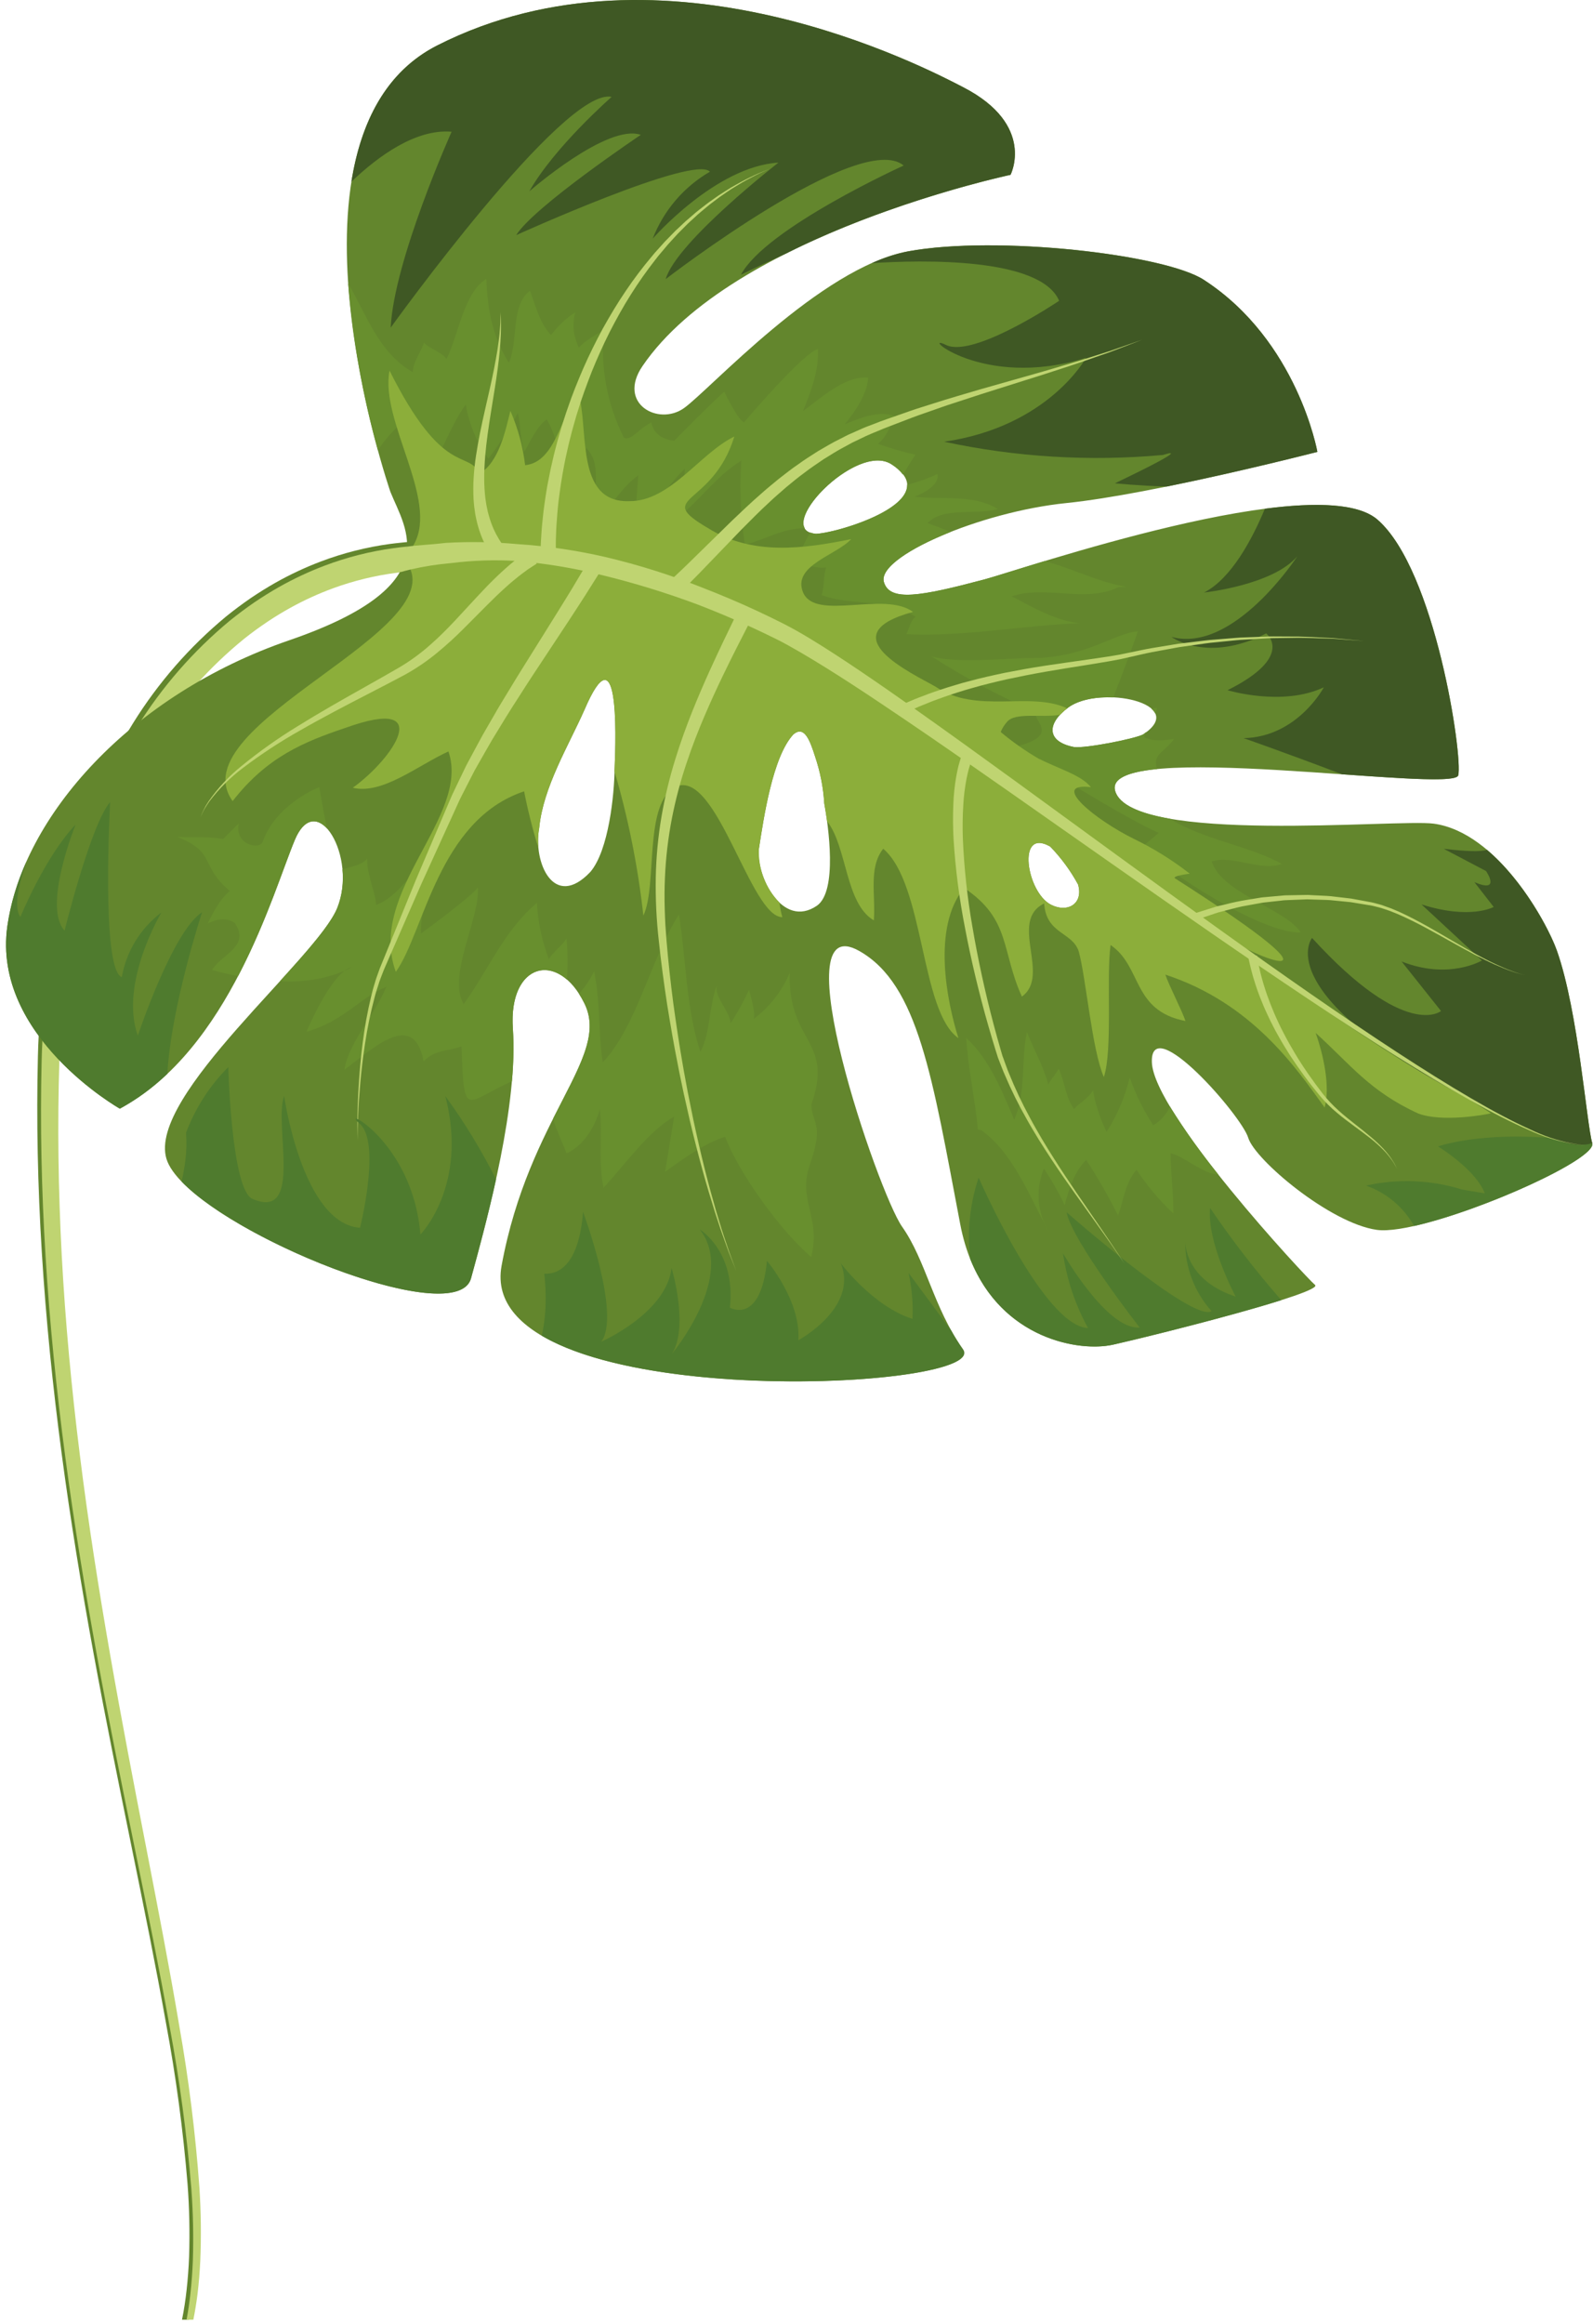 <svg viewBox="0 0 253 369" fill="none" xmlns="http://www.w3.org/2000/svg">
<g clip-path="url(#clip0)">
<path d="M9.784 230.73C11.194 241.374 12.938 251.965 14.833 262.352C16.728 272.739 18.802 282.916 20.804 292.757C22.806 302.598 24.746 312.108 26.355 321.157C27.94 329.637 29.086 338.192 29.79 346.79C30.076 350.601 30.157 354.424 30.034 358.244C29.963 360.061 29.831 361.826 29.64 363.537C29.462 365.177 29.217 366.767 28.908 368.291H29.972C30.295 366.803 30.559 365.261 30.764 363.666C30.978 361.934 31.126 360.135 31.213 358.296C31.375 354.434 31.33 350.566 31.079 346.709C30.453 338.057 29.38 329.442 27.866 320.9C26.34 311.807 24.482 302.267 22.573 292.408C18.746 272.695 14.734 251.652 12.1 230.432C10.771 219.824 9.774 209.179 9.214 198.68C8.654 188.181 8.514 177.833 8.836 167.844C9.167 158.312 10.733 148.864 13.495 139.735C15.931 131.582 19.489 123.808 24.068 116.635C27.891 110.612 32.661 105.246 38.195 100.744C39.43 99.76 40.67 98.865 41.895 98.044C43.12 97.223 44.334 96.494 45.524 95.831C47.704 94.626 49.973 93.59 52.311 92.731C55.584 91.535 58.981 90.709 62.438 90.27C63.038 90.183 63.552 90.144 64.001 90.099C64.45 90.054 64.849 90.025 65.172 89.999C65.422 90.007 65.67 89.959 65.898 89.856C65.985 89.814 66.065 89.759 66.135 89.692L65.888 86.213C65.808 86.158 65.721 86.117 65.628 86.09C65.388 86.019 65.135 86.003 64.889 86.046C64.568 86.071 64.171 86.099 63.656 86.162C63.141 86.225 62.556 86.268 61.922 86.362C58.18 86.872 54.507 87.803 50.974 89.138C48.461 90.089 46.025 91.23 43.687 92.552C42.415 93.276 41.125 94.079 39.817 94.961C38.517 95.861 37.2 96.827 35.897 97.887C30.105 102.685 25.128 108.389 21.158 114.776C16.497 122.26 12.901 130.355 10.472 138.83C7.741 148.24 6.244 157.965 6.018 167.76C5.771 177.849 5.987 188.267 6.64 198.83C7.293 209.393 8.369 220.084 9.784 230.73Z" fill="#63862D"/>
<path d="M10.378 231.391C11.788 242.035 13.532 252.627 15.427 263.014C17.322 273.401 19.395 283.579 21.399 293.414C23.403 303.249 25.341 312.767 26.95 321.814C28.534 330.293 29.68 338.849 30.384 347.446C30.67 351.257 30.752 355.081 30.629 358.901C30.557 360.72 30.426 362.486 30.235 364.201C30.081 365.605 29.879 366.969 29.63 368.292H30.707C30.966 367.009 31.183 365.687 31.358 364.327C31.573 362.595 31.721 360.798 31.807 358.958C31.969 355.096 31.925 351.228 31.674 347.371C31.047 338.719 29.974 330.105 28.458 321.563C26.934 312.468 25.074 302.93 23.167 293.07C19.339 273.356 15.327 252.314 12.693 231.093C11.364 220.484 10.367 209.841 9.807 199.341C9.247 188.841 9.107 178.494 9.428 168.506C9.762 158.975 11.329 149.528 14.09 140.4C16.525 132.247 20.081 124.473 24.658 117.3C28.481 111.277 33.252 105.911 38.786 101.41C40.02 100.425 41.261 99.531 42.486 98.71C43.711 97.889 44.925 97.159 46.115 96.499C48.294 95.293 50.563 94.257 52.901 93.399C56.175 92.2 59.573 91.373 63.031 90.934C63.631 90.847 64.144 90.808 64.593 90.762C65.042 90.716 65.442 90.69 65.764 90.662C66.014 90.669 66.262 90.62 66.49 90.518C66.578 90.477 66.658 90.421 66.727 90.354L66.48 86.876C66.4 86.821 66.312 86.779 66.219 86.752C65.98 86.679 65.728 86.664 65.482 86.708C65.16 86.733 64.763 86.762 64.248 86.823C63.733 86.884 63.148 86.929 62.513 87.029C58.771 87.539 55.098 88.47 51.565 89.804C49.053 90.756 46.618 91.897 44.28 93.219C43.008 93.943 41.717 94.746 40.408 95.629C39.108 96.529 37.793 97.494 36.489 98.554C30.7 103.351 25.726 109.052 21.758 115.438C17.097 122.922 13.499 131.018 11.07 139.493C8.339 148.903 6.842 158.627 6.615 168.422C6.369 178.511 6.584 188.928 7.237 199.492C7.89 210.056 8.964 220.746 10.378 231.391Z" fill="#BFD471"/>
<path d="M156.326 92C146.206 94.676 141.298 95.576 140.379 92.4C139.221 88.395 155.608 81.27 169.379 79.867C183.15 78.464 209.223 71.741 209.223 71.741C209.223 71.741 206.113 54.106 191.189 44.423C184.905 40.346 158.245 37.336 144.267 39.893C130.289 42.45 112.664 61.952 108.608 64.81C104.552 67.668 97.982 64.087 102.036 58.128C116.346 37.103 160.489 27.759 160.489 27.759C160.489 27.759 164.554 19.859 153.032 13.884C147.127 10.816 105.498 -11.07 69.458 7.206C42.258 21 62.004 78.094 62.004 78.094C64.404 84.066 71.193 92.977 45.944 101.651C20.695 110.325 3.568 129.669 1.158 147.1C-1.252 164.531 19.033 176.023 19.033 176.023C36.483 166.61 43.315 141.763 46.809 133.39C50.303 125.017 56.828 136.068 53.569 144.146C50.31 152.224 23.426 173.955 26.432 183.975C29.438 193.995 72.358 211.882 74.803 202.958C77.603 192.776 82.286 175.381 81.452 163.278C80.741 152.922 88.613 150.751 92.825 159.316C97.037 167.881 84.012 177.256 79.661 200.957C75.31 224.658 157.703 221.005 152.944 214.242C148.185 207.479 147.078 200.166 143.268 194.754C139.458 189.342 123.943 143.9 136.468 150.983C145.886 156.303 148.057 171.05 152.504 194.368C155.883 212.086 170.804 214.826 176.754 213.493C184.296 211.803 210.303 205.207 208.854 204.004C207.405 202.801 183.193 176.758 182.94 168.645C182.687 160.532 197.188 177.131 198.24 180.636C199.292 184.141 211.24 194.211 218.656 195.261C226.072 196.311 253.788 184.501 252.887 181.497C251.986 178.493 250.682 160.643 247.287 150.98C245.618 146.237 237.798 132.126 227.687 130.768C221.964 130 179.678 134.123 177.123 125.607C174.568 117.091 230.847 126.058 231.6 123.107C232.353 120.156 227.976 90.512 218.789 82.516C209.243 74.2 161.978 90.5 156.326 92ZM97.605 122.173C97.556 126.073 96.705 134.962 93.764 138.428C87.964 144.556 84.623 136.902 85.635 131.458C86.251 124.999 90.306 118.375 92.799 112.747L92.84 112.658C98.203 100.162 97.882 115.837 97.605 122.173ZM129.472 120.173C130.273 122.557 130.755 125.036 130.907 127.546C131.563 131.114 133.052 141.47 129.751 143.791C124.207 147.584 120.004 138.945 120.531 134.76C121.284 129.86 122.717 120.12 126.001 116.604L126.038 116.567C127.729 115.2 128.589 117.4 129.472 120.173ZM141.604 73.728C150.393 79.418 133.334 84.585 129.617 84.754C122.468 84.213 136.038 70.028 141.604 73.728ZM171.218 140.428C172.091 143.46 169.598 144.986 166.932 143.647C163.032 141.685 161.406 131.313 166.79 134.403C168.533 136.202 170.022 138.229 171.218 140.43V140.428ZM181.536 116.61C180.073 117.337 172.488 118.81 170.624 118.615C166.175 117.775 166.205 114.887 169.64 112.343C174.674 108.621 188.971 111.723 181.536 116.612V116.61Z" fill="#63862D"/>
<path d="M141.604 73.728C142.297 74.156 142.907 74.707 143.404 75.353C144.062 74.244 144.762 73.166 145.391 72.183C143.367 71.739 141.374 71.162 139.425 70.456C140.841 69.439 141.444 67.289 142.372 66.191C139.815 65.022 136.861 66.291 134.186 67.348C135.764 65.358 137.702 62.679 137.894 59.959C134.206 59.604 130.364 63.226 127.533 65.259C128.785 62.213 130.109 58.683 129.899 55.398C127.34 56.22 118.199 67.009 118.199 67.009C117.427 67.137 115.016 62.186 115.016 62.186C112.59 64.348 107.096 69.961 107.096 69.961C107.096 69.961 103.959 69.878 103.451 67.061C101.269 68.202 100.238 70.025 99.097 69.511C96.412 64.207 95.308 58.242 95.915 52.328C95.064 52.939 92.879 54.08 91.949 55.178C91.049 53.456 90.842 51.455 91.369 49.584C89.877 50.546 88.573 51.773 87.523 53.204C85.823 51.422 85.162 48.967 84.181 46.157C81.064 48.4 82.339 54.357 80.808 57.6C78.242 53.432 77.42 49.3 77.245 44.277C73.639 46.434 72.728 53.531 70.913 56.977C70.1 55.845 67.95 55.242 67.34 54.392C66.818 56.054 65.604 57.359 65.567 59.101C60.114 55.943 58.314 50.159 55.299 45.009C56.025 53.977 57.608 62.854 60.026 71.52C60.966 70.023 62.117 68.669 63.443 67.5C65.071 69.765 65.771 73.128 67.601 75.678C70.185 72.104 71.39 67.803 73.973 64.228C74.493 67.329 75.723 70.267 77.568 72.813C79.314 70.528 80.878 68.11 82.247 65.581C82.699 67.409 82.583 69.634 83.237 71.745C84.249 70.159 85.131 67.805 86.829 66.584C89.196 70.47 89.413 76.754 90.437 81.17C92.024 78.042 92.927 74.611 93.087 71.107C96.096 74.101 93.554 78.929 94.942 82.658C97.085 80.258 98.821 77.294 101.371 75.458C101.255 77.69 100.854 80.122 101.228 82.434C104.261 80.679 106.156 76.742 108.783 74.427C108.67 76.655 107.704 79.497 108.36 81.602C111.554 78.874 114.137 75.302 117.741 73.142C117.445 77.595 117.634 82.066 118.303 86.478C121.585 85.666 124.448 83.789 127.826 83.888C125.914 80.782 136.768 70.513 141.604 73.728Z" fill="#688F2E"/>
<path d="M178.926 93.171C174.326 92.419 170.196 90.179 165.888 89.088C161.141 90.524 157.628 91.655 156.326 92C146.206 94.676 141.298 95.576 140.379 92.4C139.748 90.2 144.396 87.064 150.999 84.447C149.653 83.934 148.399 83.447 147.316 83.036C149.74 80.436 155.304 81.798 158.461 80.819C154.604 78.438 149.912 79.377 145.25 78.866C146.589 78.336 149.279 77.005 148.878 75.253C147.334 75.982 145.721 76.556 144.064 76.966C144.206 81.243 132.605 84.615 129.617 84.751C129.298 84.727 128.984 84.655 128.686 84.537C127.806 86.073 127.022 87.663 126.339 89.297C127.312 89.459 129.666 90.345 131.206 90.097C130.764 91.273 130.929 93.297 130.488 94.48C135.194 96.248 140.663 94.896 145.414 97.922C144.565 98.532 144.327 99.994 143.962 100.682C152.883 101.146 162.691 99.255 171.484 98.946C167.794 98.593 164.138 96.494 160.684 94.679C166.233 92.839 172.241 95.822 177.668 93.212L178.926 93.171Z" fill="#688F2E"/>
<path d="M95.27 176.1C95.707 180.295 94.989 184.673 95.852 188.568C99.491 184.662 102.943 179.605 107.07 177.283C106.594 180.205 106.115 183.124 105.633 186.04C108.608 183.904 112.007 181.463 115.166 180.486C117.249 186.072 123.911 195.399 128.846 199.579C130.432 192.879 126.471 190.597 128.776 184.46C130.915 178.114 128.829 178.339 128.887 175.289C132.448 165.001 125.098 165.622 125.43 154.429C124.22 157.333 122.253 159.859 119.736 161.745C119.975 160.285 119.179 158.279 118.993 157.124C118.118 158.97 117.129 160.76 116.032 162.483C115.971 160.597 113.217 158.053 113.885 156.289C112.555 159.817 112.87 163.896 111.239 167.002C108.97 160.261 108.946 152.107 107.833 145.178C103.294 152.302 101.194 162.828 95.733 168.678C94.99 164.062 95.401 159.257 94.356 154.211C93.733 155.51 92.92 156.71 91.944 157.77C92.267 158.268 92.56 158.785 92.821 159.318C95.259 164.28 91.921 169.506 87.832 177.632C88.418 179.538 89.384 181.57 89.999 183.107C92.429 182.005 94.369 179.322 95.27 176.1Z" fill="#688F2E"/>
<path d="M90.037 155.52C90.195 153.346 90.172 151.163 89.969 148.993C89.422 150.027 87.723 151.247 87.178 152.284C86.077 149.424 85.433 146.409 85.269 143.349C80.052 147.742 77.518 154.073 73.639 159.434C71.01 154.882 76.221 145.853 75.905 140.928C74.511 142.575 68.559 146.985 66.859 148.208C66.727 144.437 68.598 139.872 68.04 136.408C65.069 138.541 63.315 142.378 59.734 143.667C59.667 141.783 58.26 138.927 58.312 136.314C57.545 137.376 55.741 137.561 54.393 138.052C54.601 140.12 54.318 142.208 53.568 144.146C52.485 146.826 48.807 151.004 44.481 155.76C47.959 156.02 51.45 155.472 54.681 154.16C55.031 153.872 55.436 153.658 55.871 153.53C55.487 153.763 55.089 153.973 54.681 154.16C52.254 156.054 49.711 161.389 48.675 163.794C54.331 162.305 57.344 158.273 61.353 156.678C59.478 161.245 55.417 165.45 54.698 169.831C58.949 166.779 65.676 160.011 67.282 168.519C69.098 166.566 71.29 166.928 73.294 166.132C73.712 177.959 73.838 174.98 81.301 171.672C81.567 168.884 81.618 166.08 81.454 163.284C80.88 154.939 85.874 151.913 90.037 155.52Z" fill="#688F2E"/>
<path d="M51.906 131.5C51.231 128.062 50.706 124.969 50.706 124.969C50.706 124.969 43.86 127.596 41.732 133.631C41.243 135.014 37.169 134.119 37.938 130.703L35.438 133.21C32.521 132.736 31.491 133.037 28.146 132.864C34.48 135.397 31.567 137.285 36.504 141.464C34.667 142.864 32.996 146.616 32.996 146.616C35.804 145.173 37.312 146.574 37.312 146.574C39.767 150.286 35.212 151.468 33.676 154.007C34.943 154.36 36.342 154.691 37.813 154.972C42.346 146.311 45.013 137.681 46.813 133.382C48.286 129.838 50.316 129.783 51.906 131.5Z" fill="#688F2E"/>
<path d="M64.302 88.972C73.393 99.83 28.15 114.944 36.948 127.188C42.399 120.188 48.229 117.788 54.973 115.524C69.306 110.379 62.407 120.489 56.035 125.068C60.717 126.212 66.36 121.514 71.219 119.309C74.776 129.638 58.208 141.541 62.863 154.298C67.357 148.068 69.563 130.198 83.24 125.64C83.832 128.681 84.591 131.688 85.511 134.646C85.406 133.583 85.448 132.51 85.635 131.458C86.251 124.999 90.306 118.375 92.799 112.747L92.84 112.658C98.203 100.158 97.882 115.837 97.605 122.173C97.605 122.252 97.597 122.367 97.593 122.452C99.789 129.943 101.324 137.613 102.179 145.372C104.479 140.501 102.133 127.372 107.414 124.872C113.851 122.179 119.2 145.613 124.251 145.618C124.034 144.854 123.879 144.073 123.787 143.284C122.693 142.161 121.839 140.825 121.279 139.36C120.719 137.895 120.465 136.331 120.531 134.764C121.284 129.864 122.717 120.124 126.001 116.608L126.038 116.571C127.729 115.202 128.589 117.405 129.472 120.177C130.273 122.561 130.755 125.04 130.907 127.55C131.037 128.261 131.202 129.25 131.354 130.381C134.57 134.481 134.222 143.448 138.784 146.126C139.084 142.052 137.913 137.737 140.272 134.754C146.854 140.328 146.146 160.603 152.215 164.818C150.397 159.049 147.971 147.256 153.12 140.979C160.553 145.946 158.987 150.937 162.294 158.224C166.962 154.869 160.129 146.249 165.834 143.437C166.156 148.362 170.347 147.926 171.334 151.085C172.501 155.396 173.407 166.57 175.308 171.003C176.754 166.743 175.672 155.081 176.381 150.038C181.436 153.488 179.742 160.446 188.267 162.104C187.778 160.525 185.579 156.319 185.089 154.741C198.829 159.253 205.802 169.472 210.38 175.841C211.28 172.618 210.233 167.572 208.946 163.988C214.496 169.02 217.546 173.267 225.216 176.774C228.916 178.222 235.958 176.99 236.773 176.755C236.773 176.755 234.143 174.901 227.948 171.499C203.219 157.937 130.848 99.459 102.148 91.389C94.59 89.264 77.315 85.417 64.302 88.972ZM166.79 134.405C168.533 136.203 170.022 138.23 171.218 140.43C172.091 143.462 169.598 144.988 166.932 143.649C163.029 141.687 161.406 131.315 166.79 134.405Z" fill="#8CAE3A"/>
<path d="M183.467 113.275C183.589 112.982 183.693 112.681 183.779 112.375C183.486 112.422 183.155 112.466 182.84 112.512C183.099 112.72 183.313 112.98 183.467 113.275Z" fill="#688F2E"/>
<path d="M177.116 125.607C176.504 123.576 179.242 122.543 183.769 122.099C182.975 119.699 184.845 119.56 186.469 117.316C184.93 117.562 183.069 117.754 181.687 117.031C181.794 116.749 181.926 116.48 182.056 116.207C181.882 116.342 181.745 116.473 181.537 116.612C180.074 117.339 172.489 118.812 170.625 118.617C166.176 117.777 166.206 114.889 169.641 112.345C171.361 111.069 174.161 110.611 176.81 110.731C178.261 107.066 180.254 101.6 180.717 100.241C177.017 100.479 172.337 104.507 163.79 104.475C160.817 104.465 151.4 105.408 147.902 104.175C153.261 107.627 158.894 110.635 164.743 113.169C163.422 114.12 169.098 116.769 160.934 118.628C165.434 121.696 179.045 130.087 184.025 132.239C183.647 132.512 181.679 134.352 181.167 134.439C185.5 138.482 200.267 148.231 206.578 148.045C204.222 144.318 194.105 141.889 192.44 136.784C195.629 135.643 200.213 138.435 203.585 137.154C198.237 134.232 191.32 133.39 185.775 129.985C181.109 129.171 177.775 127.816 177.116 125.607Z" fill="#688F2E"/>
<path d="M148.596 109.029C144.943 106.929 131.526 100.803 145.005 97.152C140.434 93.779 129.558 98.662 127.556 94.085C125.762 89.796 132.771 88.194 135.193 85.591C127.701 87.114 119.512 88.272 112.493 83.874C103.593 78.666 113.153 80.606 116.627 69.307C111.2 71.918 106.441 79.632 99.957 79.567C91.157 79.876 93.638 67.791 91.801 62.243C89.215 65.817 88.221 73.397 83.401 73.857C83.04 70.883 82.251 67.978 81.058 65.23C80.297 68.352 79.215 73.424 76.18 75.176C74.306 71.367 70.4 75.893 61.866 58.836C60.307 66.827 69.678 79.273 65.766 86.38L64.299 88.972C73.988 89.31 88.118 87.138 97.127 90.108C107.717 94.095 118.667 97.32 129.018 102.766C133.993 105.761 138.774 109.067 143.332 112.666C147.938 116.193 152.549 118.744 156.956 122.059C165.218 128.287 171.969 132.599 178.672 137.445C180.285 138.612 191.959 146.636 194.051 148.292C198.785 152.04 216.994 158.864 186.637 139.468C186.008 139.068 188.958 138.712 188.958 138.712C186.209 136.565 183.24 134.716 180.101 133.196C173.968 130.179 166.59 124.184 173.261 124.974C171.661 123.052 168.555 122.23 164.961 120.455C162.836 119.217 160.819 117.801 158.933 116.222C159.163 115.637 159.497 115.099 159.918 114.633C161.189 113.024 165.433 113.998 168.372 113.48C168.716 113.111 169.091 112.772 169.493 112.468C163.582 109.691 155.076 113.452 148.596 109.029Z" fill="#8CAE3A"/>
<path d="M183.166 178.66C181.611 176.285 180.351 173.729 179.413 171.049C178.696 174.119 177.457 177.042 175.748 179.691C174.715 177.606 173.985 175.383 173.582 173.091C172.858 174.47 171.239 175.205 170.593 176.091C169.169 174.11 169.079 171.591 168.142 169.691C167.777 170.38 166.847 171.477 166.489 172.168C165.709 169.289 164.159 166.539 163.098 163.868C162.098 168.451 163.044 173.355 161.069 177.779C159.274 173.487 157.15 168.141 153.453 164.785C153.707 169.326 154.858 174.512 155.315 179.334L155.803 179.414C160.963 183.008 163.74 190.461 166.632 195.68C165.694 194.181 165.128 192.479 164.982 190.717C164.836 188.954 165.113 187.182 165.791 185.549C167.04 187.391 168.143 189.326 169.091 191.339C169.77 188.699 170.735 185.861 172.514 184.155C174.364 186.997 176.05 189.942 177.566 192.975C178.452 190.624 178.644 187.906 180.503 185.711C182.172 188.256 184.139 190.592 186.363 192.669C186.355 189.669 185.937 186.103 185.931 183.102C188.237 183.663 190.88 186.32 193.505 186.497C190.718 183.052 188.146 179.438 185.805 175.676C185.254 176.919 184.332 177.961 183.166 178.66Z" fill="#688F2E"/>
<path d="M192.182 191.781C191.657 197.314 196.252 205.863 196.252 205.863C189.128 203.506 188.318 198.663 188.234 197.274C188.241 201.3 189.735 205.182 192.429 208.174C189.383 210.012 169.395 192.469 169.395 192.469C170.276 197.041 181.005 210.769 181.005 210.769C175.805 211.192 168.827 198.987 168.827 198.987C169.425 203.15 170.773 207.171 172.804 210.854C165.726 210.598 155.426 186.97 155.426 186.97C154.038 191.117 153.58 195.519 154.084 199.863C159.171 212.663 171.479 214.677 176.755 213.495C181.922 212.335 195.755 208.872 203.494 206.425C199.43 201.778 195.652 196.887 192.182 191.781Z" fill="#4F7B2E"/>
<path d="M252.883 181.5C237.102 178.88 228.406 182.011 228.406 182.011C235.025 186.311 235.799 189.465 235.799 189.465L232.221 188.865C227.276 187.325 222.013 187.107 216.958 188.234C220.197 189.373 222.91 191.653 224.589 194.648C235.389 192.218 253.618 183.945 252.883 181.5Z" fill="#4F7B2E"/>
<path d="M168.21 47.756C168.21 47.756 155.683 56.207 150.81 54.973C150.613 54.925 150.422 54.856 150.24 54.767C145.869 52.611 155.879 61.987 172.487 56.806C172.487 56.806 166.552 67.735 149.945 70.131C161.365 72.586 173.092 73.294 184.725 72.231C184.725 72.231 190.53 70.284 177.071 76.731C177.071 76.731 180.716 77.116 185.311 77.249C197.297 74.821 209.226 71.749 209.226 71.749C209.226 71.749 206.116 54.114 191.192 44.431C184.908 40.354 158.248 37.344 144.27 39.901C142.269 40.295 140.322 40.925 138.47 41.778C146.406 41.264 165.279 40.822 168.21 47.756Z" fill="#3F5824"/>
<path d="M236.165 134.933C235.179 135.233 233 135.205 229.284 134.756L236.013 138.294C236.013 138.294 238.486 141.887 234.163 140.055L237.224 143.995C237.224 143.995 233.551 146.073 225.763 143.595L235.363 152.495C235.363 152.495 230.108 155.631 222.601 152.65L228.862 160.517C228.862 160.517 223.283 165.254 208.381 148.917C208.381 148.917 200.615 158.403 238.058 176.917C245.134 180.417 249.681 182.527 252.88 181.493C251.98 178.487 250.675 160.639 247.28 150.976C246.118 147.68 241.976 139.853 236.165 134.933Z" fill="#3F5824"/>
<path d="M191.232 94.075C191.232 94.075 202.151 92.909 206.048 88.309C206.048 88.309 195.964 103.809 186.057 101.121C186.057 101.121 191.719 105.368 201.098 100.563C201.098 100.563 205.752 104.198 194.959 109.582C194.959 109.582 203.637 112.234 210.25 109.124C210.25 109.124 206.089 117.004 197.517 117.196C197.517 117.196 204.822 119.753 213.13 122.931C223.096 123.631 231.307 124.218 231.593 123.102C232.343 120.147 227.969 90.507 218.782 82.511C215.762 79.877 208.958 79.717 200.889 80.772C198.838 85.684 195.532 91.87 191.232 94.075Z" fill="#3F5824"/>
<path d="M71.726 20.914C71.726 20.914 62.553 41.352 62.052 52.014C62.052 52.014 89.57 13.714 97.137 15.385C97.137 15.385 88.051 23.335 84.069 30.374C84.069 30.374 96.469 19.544 101.769 21.411C101.769 21.411 84.796 32.8 81.982 37.333C81.982 37.333 110.29 24.504 112.746 27.263C108.602 29.672 105.4 33.417 103.665 37.885C103.665 37.885 113.672 26.408 123.631 25.82C123.631 25.82 107.45 38.392 105.724 44.314C105.724 44.314 136.602 20.495 143.524 26.281C143.524 26.281 121.606 36.214 117.677 43.617C117.677 43.617 120.494 42.217 124.709 40.317C141.736 31.727 160.494 27.755 160.494 27.755C160.494 27.755 164.559 19.855 153.037 13.88C147.127 10.816 105.498 -11.07 69.458 7.206C61.221 11.383 57.292 19.522 55.81 28.848C60.109 24.755 66.068 20.429 71.726 20.914Z" fill="#3F5824"/>
<path d="M78.086 88.252C78.086 88.252 78.007 88.123 77.856 87.881C77.621 87.52 77.405 87.146 77.21 86.762C76.882 86.149 76.595 85.514 76.352 84.862C76.044 84.035 75.799 83.186 75.619 82.322C75.573 82.086 75.525 81.846 75.476 81.601C75.441 81.353 75.405 81.101 75.37 80.845C75.284 80.334 75.26 79.807 75.21 79.264C75.149 78.134 75.153 77.002 75.223 75.873C75.297 74.708 75.418 73.51 75.605 72.315C75.792 71.12 75.999 69.905 76.244 68.708C76.725 66.308 77.292 63.946 77.79 61.722C78.035 60.616 78.271 59.54 78.471 58.516C78.671 57.492 78.844 56.527 78.99 55.633C79.053 55.181 79.116 54.752 79.173 54.341C79.23 53.93 79.273 53.541 79.315 53.172C79.381 52.436 79.438 51.793 79.461 51.264C79.484 50.735 79.491 50.317 79.499 50.034C79.507 49.751 79.507 49.594 79.507 49.594C79.507 49.594 79.516 49.747 79.528 50.032C79.54 50.317 79.57 50.732 79.561 51.266C79.578 51.801 79.561 52.445 79.538 53.189C79.52 53.558 79.499 53.957 79.472 54.37C79.445 54.783 79.407 55.222 79.372 55.677C79.286 56.588 79.172 57.577 79.033 58.612C78.894 59.647 78.733 60.743 78.551 61.869C78.198 64.124 77.777 66.517 77.451 68.911C77.284 70.111 77.151 71.311 77.051 72.482C76.951 73.653 76.904 74.811 76.9 75.923C76.902 76.983 76.963 78.041 77.084 79.094C77.167 79.586 77.215 80.069 77.32 80.525C77.368 80.753 77.414 80.981 77.459 81.2C77.519 81.415 77.573 81.631 77.631 81.836C77.837 82.584 78.098 83.316 78.412 84.026C78.65 84.559 78.923 85.076 79.229 85.573C79.428 85.91 79.644 86.237 79.876 86.552C80.043 86.781 80.129 86.907 80.129 86.907L78.086 88.252Z" fill="#BFD471"/>
<path d="M85.241 89.486L84.603 89.9C84.394 90.034 84.14 90.2 83.838 90.4C83.567 90.6 83.25 90.833 82.905 91.09C82.56 91.347 82.164 91.669 81.75 92.007C81.321 92.342 80.885 92.739 80.409 93.155C79.933 93.571 79.452 94.042 78.927 94.525C78.416 95.025 77.877 95.546 77.319 96.106C76.198 97.233 74.985 98.453 73.698 99.745C72.411 101.037 70.976 102.372 69.41 103.652C67.797 104.985 66.062 106.162 64.228 107.167C62.388 108.151 60.497 109.126 58.619 110.096C54.856 112.037 51.108 113.988 47.677 115.963C44.533 117.728 41.513 119.706 38.638 121.883C36.593 123.409 34.775 125.217 33.238 127.254C32.979 127.636 32.746 127.979 32.567 128.29C32.388 128.601 32.235 128.868 32.137 129.09C31.937 129.544 31.826 129.79 31.826 129.79C31.826 129.79 31.926 129.544 32.112 129.084C32.201 128.856 32.359 128.584 32.512 128.264C32.665 127.944 32.9 127.592 33.148 127.197C34.622 125.089 36.388 123.201 38.393 121.589C41.206 119.293 44.173 117.191 47.273 115.299C50.649 113.194 54.342 111.099 58.036 109.027C59.881 107.987 61.723 106.953 63.519 105.904C65.228 104.884 66.838 103.705 68.325 102.382C69.788 101.102 71.117 99.755 72.353 98.436C73.586 97.101 74.753 95.841 75.831 94.678C76.374 94.092 76.908 93.536 77.414 93.006C77.937 92.489 78.414 91.985 78.899 91.535C79.384 91.085 79.816 90.651 80.257 90.279C80.698 89.907 81.072 89.545 81.47 89.243C81.868 88.941 82.198 88.665 82.5 88.432C82.794 88.225 83.042 88.049 83.243 87.903L83.866 87.468L85.241 89.486Z" fill="#BFD471"/>
<path d="M95.193 90.959C95.193 90.959 94.361 92.275 92.907 94.588C92.179 95.743 91.253 97.133 90.214 98.734C89.165 100.32 87.98 102.114 86.692 104.067C85.404 106.02 83.992 108.125 82.567 110.382C81.849 111.511 81.09 112.656 80.36 113.853C79.63 115.05 78.886 116.271 78.127 117.513C77.39 118.769 76.674 120.061 75.927 121.36C75.74 121.686 75.558 122.014 75.372 122.339C75.202 122.677 75.03 123.009 74.858 123.339C74.516 124.012 74.17 124.688 73.821 125.366C73.649 125.705 73.473 126.046 73.301 126.387C73.218 126.555 73.118 126.731 73.047 126.893L72.804 127.42C72.484 128.125 72.163 128.83 71.841 129.537L69.901 133.79C69.255 135.206 68.61 136.622 67.966 138.039C67.639 138.749 67.32 139.451 67 140.157C66.68 140.863 66.384 141.569 66.075 142.272C64.845 145.082 63.64 147.851 62.47 150.527C62.176 151.193 61.888 151.862 61.599 152.517C61.459 152.847 61.314 153.175 61.172 153.498L60.962 153.986L60.773 154.472C60.52 155.129 60.259 155.772 60.073 156.424C59.973 156.747 59.861 157.067 59.76 157.39C59.659 157.713 59.578 158.038 59.491 158.355C58.847 160.781 58.339 163.241 57.969 165.723C57.613 168.03 57.381 170.16 57.215 172.053C57.049 173.946 56.938 175.599 56.881 176.96C56.824 178.321 56.803 179.396 56.795 180.128C56.787 180.86 56.802 181.246 56.802 181.246C56.802 181.246 56.787 180.859 56.767 180.128C56.747 179.397 56.743 178.323 56.777 176.96C56.811 175.597 56.861 173.935 56.988 172.036C57.115 170.137 57.288 167.993 57.588 165.671C57.9 163.162 58.352 160.672 58.942 158.213C59.023 157.886 59.106 157.56 59.189 157.226C59.272 156.892 59.381 156.564 59.482 156.226C59.667 155.548 59.906 154.896 60.145 154.233L60.326 153.733L60.526 153.239C60.659 152.906 60.796 152.572 60.935 152.239C61.205 151.576 61.477 150.904 61.756 150.227C62.861 147.514 64.003 144.713 65.163 141.869C65.453 141.155 65.746 140.441 66.041 139.726C66.336 139.011 66.64 138.298 66.951 137.586C67.563 136.157 68.174 134.723 68.785 133.286C69.396 131.849 70.008 130.415 70.621 128.986C70.924 128.272 71.228 127.559 71.533 126.846L71.76 126.314C71.844 126.12 71.928 125.959 72.012 125.78C72.177 125.43 72.348 125.08 72.512 124.731C72.845 124.034 73.179 123.341 73.512 122.652C73.678 122.302 73.843 121.96 74.012 121.616C74.181 121.272 74.369 120.943 74.547 120.61C75.267 119.281 75.962 117.954 76.672 116.67C77.405 115.397 78.127 114.148 78.837 112.923C79.537 111.697 80.279 110.531 80.969 109.377C82.352 107.068 83.721 104.935 84.954 102.941L88.333 97.532C89.327 95.919 90.207 94.532 90.905 93.361C92.305 91.013 93.105 89.67 93.105 89.67L95.193 90.959Z" fill="#BFD471"/>
<path d="M119.176 98.58C119.176 98.58 118.412 100.08 117.076 102.691C115.757 105.31 113.876 109.052 111.902 113.651C110.918 115.951 109.926 118.47 109.026 121.184C108.073 124.022 107.304 126.919 106.726 129.857C106.114 133 105.739 136.185 105.604 139.385C105.529 141.022 105.523 142.675 105.573 144.335C105.587 145.165 105.641 145.993 105.673 146.827L105.857 149.335C106.131 152.669 106.506 156.005 106.932 159.281C107.385 162.55 107.858 165.77 108.408 168.871C108.662 170.423 108.97 171.941 109.235 173.433C109.538 174.918 109.832 176.369 110.118 177.786C110.725 180.609 111.335 183.271 111.953 185.715C112.571 188.159 113.187 190.385 113.753 192.351C114.053 193.326 114.333 194.251 114.587 195.093C114.841 195.935 115.124 196.711 115.352 197.406C115.804 198.806 116.23 199.882 116.497 200.623L116.917 201.758L116.473 200.633C116.19 199.898 115.736 198.833 115.255 197.443C115.011 196.743 114.722 195.983 114.436 195.143C114.15 194.303 113.857 193.39 113.536 192.416C112.92 190.459 112.248 188.241 111.579 185.808C110.91 183.375 110.23 180.725 109.559 177.908C109.243 176.495 108.917 175.046 108.58 173.563C108.28 172.076 107.934 170.563 107.647 169.007C107.023 165.907 106.476 162.695 105.947 159.417C105.447 156.138 104.99 152.795 104.639 149.434C104.257 146.083 104.093 142.711 104.149 139.339C104.211 136.058 104.521 132.786 105.076 129.551C105.601 126.528 106.32 123.542 107.227 120.611C108.088 117.811 109.04 115.223 109.984 112.859C111.884 108.14 113.698 104.326 114.965 101.659L116.98 97.482L119.176 98.58Z" fill="#BFD471"/>
<path d="M154.524 120.138C154.524 120.138 154.401 120.458 154.179 121.058C154.079 121.352 153.984 121.694 153.856 122.106C153.756 122.537 153.618 123.033 153.512 123.6C153.246 124.974 153.072 126.364 152.992 127.761C152.877 129.592 152.855 131.428 152.925 133.261C153.126 137.889 153.627 142.498 154.425 147.061C154.847 149.568 155.346 152.155 155.913 154.772C156.48 157.389 157.113 160.035 157.813 162.665C158.156 163.978 158.527 165.288 158.902 166.591L159.187 167.566L159.205 167.626L159.217 167.655C159.203 167.622 159.217 167.665 159.217 167.665L159.262 167.784L159.352 168.02L159.522 168.499C159.764 169.127 159.97 169.778 160.233 170.384C161.21 172.81 162.327 175.177 163.578 177.473C164.171 178.602 164.811 179.673 165.422 180.745C166.058 181.792 166.673 182.825 167.308 183.809C168.555 185.791 169.789 187.627 170.937 189.319C173.237 192.699 175.192 195.498 176.513 197.483C177.182 198.471 177.696 199.257 178.045 199.792L178.578 200.613C178.578 200.613 178.389 200.331 178.024 199.804C177.659 199.277 177.14 198.504 176.454 197.524C175.091 195.565 173.086 192.81 170.716 189.475C169.532 187.806 168.26 185.99 166.967 184.03C166.313 183.056 165.675 182.03 165.014 180.99C164.377 179.933 163.714 178.863 163.094 177.739C161.783 175.444 160.608 173.073 159.577 170.639C159.292 170.02 159.077 169.391 158.82 168.761L158.639 168.289L158.545 168.05L158.501 167.934L158.483 167.883L158.47 167.851L158.455 167.792L158.147 166.819C157.747 165.519 157.347 164.207 156.975 162.894C156.215 160.266 155.531 157.618 154.905 155C154.279 152.382 153.726 149.789 153.25 147.265C152.349 142.662 151.747 138.005 151.45 133.324C151.342 131.441 151.328 129.554 151.409 127.669C151.463 126.199 151.616 124.734 151.869 123.285C151.969 122.685 152.102 122.143 152.206 121.668C152.346 121.194 152.452 120.768 152.554 120.468C152.766 119.868 152.881 119.543 152.881 119.543L154.524 120.138Z" fill="#BFD471"/>
<path d="M199.622 151.715C199.622 151.715 199.652 151.876 199.706 152.175C199.76 152.474 199.832 152.931 199.96 153.469C200.088 154.007 200.221 154.669 200.442 155.422C200.542 155.799 200.655 156.198 200.792 156.616C200.929 157.034 201.055 157.478 201.223 157.93C201.543 158.843 201.923 159.82 202.357 160.838C202.58 161.346 202.805 161.868 203.057 162.393C203.186 162.656 203.309 162.92 203.439 163.193C203.569 163.466 203.712 163.726 203.85 163.993C204.399 165.073 205.021 166.164 205.675 167.261C206.329 168.358 207.036 169.443 207.775 170.506C208.514 171.569 209.289 172.618 210.07 173.633C210.839 174.609 211.693 175.516 212.622 176.341C213.522 177.154 214.455 177.887 215.332 178.581C216.209 179.275 217.046 179.929 217.792 180.57C218.475 181.146 219.124 181.761 219.737 182.411C220.205 182.917 220.633 183.458 221.018 184.03C221.174 184.273 221.305 184.489 221.424 184.677C221.543 184.865 221.609 185.044 221.68 185.177L221.887 185.598C221.887 185.598 221.808 185.457 221.668 185.187C221.59 185.055 221.508 184.887 221.395 184.695C221.282 184.503 221.13 184.295 220.968 184.065C220.568 183.51 220.124 182.987 219.642 182.501C219.015 181.875 218.351 181.286 217.655 180.737C216.893 180.127 216.034 179.504 215.132 178.837C214.23 178.17 213.274 177.468 212.332 176.67C211.354 175.858 210.45 174.96 209.632 173.987C208.811 172.994 207.988 171.971 207.214 170.913C206.44 169.855 205.689 168.779 204.973 167.699C204.279 166.609 203.608 165.525 203.011 164.444C202.863 164.177 202.714 163.911 202.565 163.644C202.426 163.374 202.29 163.105 202.151 162.844C201.873 162.316 201.624 161.791 201.38 161.277C200.894 160.252 200.475 159.263 200.118 158.339C199.931 157.88 199.779 157.427 199.628 157.003C199.477 156.579 199.343 156.169 199.228 155.779C198.978 155.013 198.805 154.32 198.657 153.752C198.509 153.184 198.43 152.752 198.357 152.452C198.284 152.152 198.257 151.996 198.257 151.996L199.622 151.715Z" fill="#BFD471"/>
<path d="M189.616 145.054L191.891 144.337C192.251 144.225 192.653 144.097 193.091 143.961C193.529 143.825 194.031 143.733 194.551 143.608C195.709 143.301 196.882 143.053 198.065 142.863C198.713 142.756 199.387 142.646 200.087 142.534C200.432 142.465 200.794 142.449 201.157 142.414L202.264 142.314L203.4 142.214C203.592 142.193 203.786 142.177 203.977 142.16C204.168 142.143 204.371 142.152 204.569 142.144C205.357 142.13 206.161 142.114 206.982 142.097C207.188 142.097 207.391 142.09 207.598 142.088C207.805 142.086 208.011 142.104 208.22 142.116C208.635 142.136 209.05 142.158 209.473 142.177C210.311 142.22 211.167 142.242 212.018 142.366C212.873 142.466 213.729 142.566 214.593 142.666L217.164 143.138L217.807 143.257C218.046 143.295 218.234 143.367 218.45 143.416C218.867 143.539 219.289 143.616 219.701 143.781C220.113 143.946 220.534 144.066 220.937 144.226L222.131 144.726C223.694 145.436 225.189 146.226 226.61 147.018C229.448 148.618 232.04 150.2 234.324 151.44C234.89 151.758 235.448 152.04 235.97 152.316C236.492 152.592 237.007 152.828 237.48 153.06C238.441 153.499 239.28 153.877 239.998 154.127C240.356 154.251 240.67 154.387 240.95 154.468C241.23 154.549 241.474 154.623 241.67 154.683C242.06 154.795 242.27 154.858 242.27 154.858L241.67 154.691C241.47 154.639 241.23 154.571 240.948 154.491C240.666 154.411 240.348 154.291 239.986 154.167C239.263 153.929 238.413 153.567 237.443 153.149C236.964 152.925 236.443 152.697 235.916 152.433C235.389 152.169 234.826 151.895 234.249 151.588C231.939 150.388 229.316 148.848 226.449 147.309C225.02 146.54 223.519 145.788 221.96 145.116C221.566 144.96 221.172 144.799 220.776 144.641C220.38 144.483 219.971 144.371 219.569 144.232C219.167 144.093 218.739 144.007 218.324 143.896C218.118 143.852 217.896 143.78 217.704 143.755L217.064 143.655C216.211 143.513 215.36 143.373 214.513 143.234C213.658 143.15 212.813 143.064 211.961 142.982C211.118 142.876 210.275 142.867 209.444 142.845C209.028 142.831 208.617 142.82 208.205 142.806C207.998 142.8 207.798 142.797 207.589 142.787C207.389 142.795 207.189 142.801 206.989 142.811C206.181 142.843 205.388 142.874 204.611 142.903C204.418 142.913 204.226 142.92 204.032 142.929C203.838 142.938 203.651 142.968 203.463 142.991C203.086 143.035 202.711 143.07 202.348 143.112C201.985 143.154 201.614 143.194 201.257 143.232C200.9 143.27 200.549 143.298 200.207 143.373C199.521 143.496 198.861 143.616 198.228 143.733C196.947 143.926 195.821 144.27 194.809 144.52C194.309 144.65 193.832 144.766 193.398 144.89L192.206 145.29L189.945 146.051L189.616 145.054Z" fill="#BFD471"/>
<path d="M143.005 111.98C143.005 111.98 143.273 111.864 143.776 111.65L144.705 111.25C145.07 111.093 145.486 110.913 145.977 110.733C146.468 110.553 146.999 110.341 147.583 110.123C148.167 109.905 148.807 109.699 149.483 109.467C150.159 109.235 150.895 109.014 151.668 108.784C152.053 108.671 152.443 108.543 152.852 108.431L154.101 108.1C155.806 107.639 157.671 107.221 159.641 106.809C161.623 106.423 163.714 106.037 165.884 105.709C168.054 105.381 170.3 105.061 172.574 104.744C173.713 104.583 174.855 104.417 176.003 104.238L177.718 103.954L179.425 103.603C180.57 103.375 181.709 103.11 182.858 102.912C184.007 102.714 185.158 102.535 186.297 102.347L187.147 102.206C187.431 102.17 187.716 102.137 188.003 102.106L189.694 101.899C190.814 101.767 191.915 101.605 193.012 101.539L196.235 101.279C196.761 101.227 197.281 101.215 197.796 101.196C198.311 101.177 198.824 101.157 199.324 101.14L200.81 101.083C201.295 101.064 201.775 101.037 202.252 101.048C203.197 101.048 204.109 101.055 204.982 101.062C206.74 101.035 208.344 101.162 209.767 101.217C210.479 101.253 211.142 101.288 211.758 101.317C212.371 101.373 212.935 101.429 213.445 101.472L216.645 101.772L213.445 101.533C212.937 101.493 212.371 101.449 211.759 101.405C211.146 101.387 210.478 101.363 209.768 101.341C208.348 101.306 206.741 101.219 204.994 101.276C204.116 101.29 203.204 101.303 202.263 101.316C201.792 101.316 201.311 101.347 200.825 101.373C200.339 101.399 199.848 101.429 199.344 101.459C198.84 101.489 198.339 101.515 197.824 101.545C197.309 101.575 196.792 101.595 196.268 101.654C195.222 101.762 194.155 101.869 193.068 101.976C191.978 102.061 190.882 102.247 189.768 102.395C189.213 102.475 188.651 102.553 188.089 102.633C187.806 102.674 187.524 102.713 187.242 102.752L186.396 102.907C185.272 103.114 184.139 103.322 182.996 103.532C181.857 103.751 180.722 104.038 179.581 104.285L177.863 104.672C177.289 104.779 176.711 104.887 176.137 104.992C174.986 105.192 173.842 105.382 172.707 105.561C170.432 105.92 168.207 106.273 166.05 106.648C163.893 107.023 161.828 107.437 159.878 107.857C157.93 108.3 156.095 108.748 154.424 109.234L153.196 109.586C152.796 109.703 152.411 109.835 152.035 109.95C151.281 110.196 150.563 110.418 149.902 110.664C149.241 110.91 148.613 111.118 148.048 111.34L146.503 111.963C146.032 112.142 145.62 112.329 145.255 112.495C144.89 112.661 144.583 112.795 144.336 112.907L143.572 113.252L143.005 111.98Z" fill="#BFD471"/>
<path d="M106.712 91.931C106.712 91.931 106.953 91.702 107.412 91.274C107.871 90.846 108.538 90.222 109.36 89.416C110.182 88.61 111.195 87.627 112.349 86.49C113.503 85.353 114.817 84.072 116.249 82.672C117.701 81.29 119.269 79.781 121.018 78.272C121.869 77.502 122.808 76.761 123.738 75.986C124.705 75.244 125.669 74.465 126.719 73.754C127.735 73.003 128.832 72.329 129.927 71.621C131.054 70.977 132.178 70.284 133.373 69.707C133.673 69.554 133.967 69.407 134.262 69.252L134.709 69.027L135.164 68.827C135.777 68.557 136.388 68.283 136.999 68.012C137.61 67.741 138.249 67.525 138.877 67.277C139.505 67.029 140.131 66.789 140.761 66.577L144.519 65.259C145.769 64.823 147.046 64.447 148.295 64.041L150.168 63.45C150.788 63.267 151.409 63.081 152.022 62.894C153.255 62.533 154.474 62.174 155.67 61.819C158.07 61.14 160.385 60.479 162.586 59.855C163.686 59.542 164.753 59.236 165.786 58.944C166.819 58.652 167.815 58.344 168.77 58.063C169.725 57.782 170.645 57.518 171.515 57.246C172.385 56.974 173.2 56.709 173.974 56.465C174.748 56.221 175.469 55.992 176.135 55.777C176.797 55.547 177.402 55.339 177.956 55.144C180.151 54.375 181.405 53.938 181.405 53.938C181.405 53.938 180.159 54.411 177.989 55.247C177.443 55.447 176.842 55.68 176.189 55.931C175.527 56.163 174.808 56.411 174.043 56.677C173.278 56.943 172.465 57.232 171.605 57.53C170.745 57.828 169.832 58.115 168.888 58.43C167.944 58.745 166.948 59.058 165.925 59.393C164.902 59.728 163.842 60.05 162.749 60.393L155.897 62.557C154.708 62.944 153.508 63.338 152.287 63.735C151.679 63.935 151.068 64.135 150.453 64.335C149.838 64.535 149.229 64.764 148.612 64.977C147.385 65.417 146.142 65.82 144.901 66.293C143.66 66.766 142.424 67.244 141.181 67.717C140.552 67.949 139.952 68.206 139.346 68.46C138.74 68.714 138.126 68.948 137.538 69.228C136.95 69.508 136.359 69.795 135.772 70.075L135.335 70.285L134.906 70.519L134.051 70.984C132.909 71.575 131.839 72.284 130.757 72.941C129.717 73.659 128.672 74.341 127.701 75.101C126.701 75.819 125.786 76.607 124.866 77.353C123.978 78.142 123.089 78.881 122.266 79.664C120.601 81.192 119.097 82.727 117.699 84.135C116.317 85.567 115.052 86.883 113.929 88.048C112.806 89.213 111.822 90.239 111.003 91.081C110.184 91.923 109.539 92.559 109.095 93.005C108.651 93.451 108.422 93.681 108.422 93.681L106.712 91.931Z" fill="#BFD471"/>
<path d="M85.836 88.121C85.836 88.121 85.845 87.831 85.86 87.284C85.875 86.737 85.893 85.948 85.976 84.896C86.032 83.845 86.158 82.596 86.321 81.167C86.421 80.454 86.507 79.691 86.637 78.896C86.767 78.101 86.887 77.26 87.067 76.396C87.247 75.532 87.405 74.623 87.63 73.696C87.735 73.232 87.846 72.761 87.955 72.279C88.064 71.797 88.203 71.319 88.326 70.832C88.566 69.85 88.885 68.859 89.17 67.839C89.332 67.334 89.496 66.825 89.66 66.304C89.824 65.783 89.991 65.271 90.182 64.753C90.882 62.666 91.744 60.553 92.655 58.437C93.589 56.324 94.627 54.217 95.742 52.157C96.887 50.107 98.084 48.092 99.385 46.189C100.646 44.316 102.006 42.512 103.46 40.784C103.635 40.572 103.808 40.365 103.985 40.153C104.162 39.941 104.345 39.753 104.524 39.553C104.886 39.153 105.244 38.753 105.594 38.362C105.964 37.982 106.327 37.611 106.688 37.242C106.869 37.059 107.049 36.875 107.223 36.693C107.397 36.511 107.597 36.347 107.779 36.173C108.146 35.828 108.508 35.49 108.862 35.153C109.233 34.837 109.592 34.522 109.954 34.213C110.654 33.581 111.392 33.042 112.081 32.5C112.423 32.222 112.776 31.983 113.122 31.741C113.468 31.499 113.796 31.262 114.122 31.033C114.79 30.592 115.437 30.203 116.033 29.818C117.266 29.11 118.351 28.51 119.279 28.089C120.186 27.624 120.94 27.347 121.438 27.133C121.936 26.919 122.215 26.814 122.215 26.814C122.215 26.814 121.949 26.934 121.452 27.155C120.955 27.376 120.216 27.692 119.325 28.182C118.415 28.632 117.354 29.265 116.152 30.011C115.571 30.411 114.94 30.819 114.294 31.281C113.978 31.518 113.655 31.765 113.323 32.015C112.991 32.265 112.644 32.515 112.315 32.801C111.654 33.361 110.939 33.916 110.266 34.568C109.92 34.884 109.566 35.208 109.213 35.533C108.874 35.875 108.527 36.223 108.177 36.577L107.648 37.105C107.476 37.292 107.306 37.481 107.133 37.666L106.09 38.81C105.757 39.21 105.417 39.614 105.07 40.021C104.9 40.221 104.729 40.431 104.555 40.633C104.39 40.85 104.222 41.059 104.055 41.274C102.68 43.026 101.397 44.849 100.212 46.734C98.992 48.653 97.876 50.676 96.821 52.726C95.788 54.791 94.839 56.893 93.989 59C93.163 61.113 92.389 63.208 91.765 65.275C91.596 65.79 91.447 66.304 91.305 66.814C91.163 67.324 91.02 67.829 90.878 68.328C90.628 69.337 90.353 70.314 90.149 71.283C90.039 71.765 89.936 72.24 89.83 72.706C89.724 73.172 89.647 73.64 89.556 74.1C89.37 75.006 89.238 75.9 89.098 76.745C88.958 77.59 88.868 78.415 88.757 79.19C88.646 79.965 88.601 80.705 88.527 81.397C88.412 82.789 88.327 84.006 88.308 84.991C88.261 85.966 88.274 86.776 88.276 87.32C88.278 87.864 88.276 88.155 88.276 88.155L85.836 88.121Z" fill="#BFD471"/>
<path d="M71.723 89.394C75.147 88.966 78.603 88.855 82.048 89.062C86.567 89.434 91.048 90.173 95.448 91.27C100.684 92.539 105.839 94.122 110.884 96.011C113.563 97.042 116.291 98.184 119.033 99.442C120.406 100.068 121.784 100.722 123.167 101.405C124.515 102.071 125.858 102.837 127.209 103.62C132.614 106.787 138.051 110.42 143.55 114.137C149.049 117.854 154.584 121.721 160.117 125.589C171.18 133.33 182.217 141.131 192.641 148.324C203.065 155.517 212.883 162.124 221.471 167.509C230.059 172.894 237.42 177.085 242.861 179.431C244.938 180.402 247.131 181.105 249.385 181.524C250.179 181.595 250.763 181.748 251.175 181.773C251.329 181.789 251.483 181.789 251.637 181.773C251.737 181.762 251.793 181.754 251.793 181.754L251.637 181.769C251.483 181.781 251.328 181.779 251.175 181.762C250.768 181.735 250.175 181.568 249.393 181.484C247.154 181.027 244.983 180.288 242.93 179.284C237.546 176.849 230.271 172.541 221.797 167.007C213.323 161.473 203.635 154.707 193.346 147.326C183.057 139.945 172.174 131.959 161.246 124.012C155.782 120.043 150.306 116.084 144.864 112.248C142.14 110.327 139.43 108.439 136.721 106.609C134.012 104.779 131.307 103.002 128.565 101.34C127.198 100.516 125.808 99.721 124.377 98.997C122.977 98.289 121.577 97.611 120.177 96.962C117.386 95.662 114.612 94.495 111.877 93.43C106.758 91.362 101.487 89.691 96.112 88.43C91.546 87.377 86.902 86.695 82.226 86.391C78.431 86.04 74.615 85.973 70.81 86.191C67.846 86.54 66.389 86.527 64.648 86.791C64.384 88.183 63.992 89.548 63.476 90.868C63.814 90.78 64.676 90.535 65.185 90.419C67.337 89.922 69.522 89.58 71.723 89.394Z" fill="#BFD471"/>
<path d="M144.301 202.11C144.826 204.501 145.034 206.95 144.919 209.395C138.626 207.403 133.534 200.563 133.534 200.563C136.384 207.614 126.789 212.789 126.789 212.789C127.239 206.554 121.812 200.182 121.812 200.182C120.804 210.438 115.924 207.615 115.924 207.615C116.905 198.667 111.117 195.182 111.117 195.182C117.01 202.549 106.726 214.941 106.726 214.941C109.459 210.527 106.654 201.299 106.654 201.299C105.854 208.488 95.494 213.02 95.494 213.02C98.694 208.72 92.602 192.41 92.602 192.41C91.902 201.151 88.502 202.334 86.443 202.225C86.616 203.761 86.687 205.307 86.656 206.852C86.623 208.607 86.42 210.354 86.05 212.069C104.741 223.069 156.755 219.655 152.944 214.242C152.272 213.282 151.651 212.287 151.083 211.262L144.301 202.11Z" fill="#4F7B2E"/>
<path d="M70.723 174.018C74.432 188.214 66.769 196 66.769 196C65.54 181.051 53.645 175.4 57.11 178.387C57.25 178.511 57.38 178.646 57.497 178.792C60.313 182.444 57.182 194.935 57.182 194.935C47.995 194.259 45.124 173.998 45.124 173.998C43.448 178.637 48.255 193.85 40.097 190.346C36.745 188.9 36.258 169.414 36.258 169.414C33.307 172.373 31.02 175.926 29.549 179.838C29.659 181.356 29.616 182.881 29.42 184.39C29.279 185.451 29.087 186.523 28.839 187.59C38.547 197.665 72.632 210.89 74.808 202.963C75.982 198.689 77.489 193.138 78.784 187.241C76.465 182.619 73.769 178.196 70.723 174.018Z" fill="#4F7B2E"/>
<path d="M19.032 176.021C21.783 174.517 24.322 172.654 26.582 170.482C27.168 159.816 32.091 144.839 32.091 144.839C27.408 147.839 21.891 164.421 21.891 164.421C18.906 156.133 25.629 144.881 25.629 144.881C22.308 147.382 20.061 151.051 19.343 155.146C16.016 153.885 17.495 127.334 17.495 127.334C14.439 130.844 10.254 147.757 10.254 147.757C6.715 143.927 12.016 130.901 12.016 130.901C7.13 136.04 3.236 145.59 3.236 145.59C2.212 144.181 2.788 140.874 4.242 136.696C2.727 140.001 1.689 143.504 1.158 147.1C-1.254 164.532 19.032 176.021 19.032 176.021Z" fill="#4F7B2E"/>
</g>
<defs>
<clipPath id="clip0">
<rect width="251.946" height="368.293" fill="white" transform="translate(0.958)"/>
</clipPath>
</defs>
</svg>
